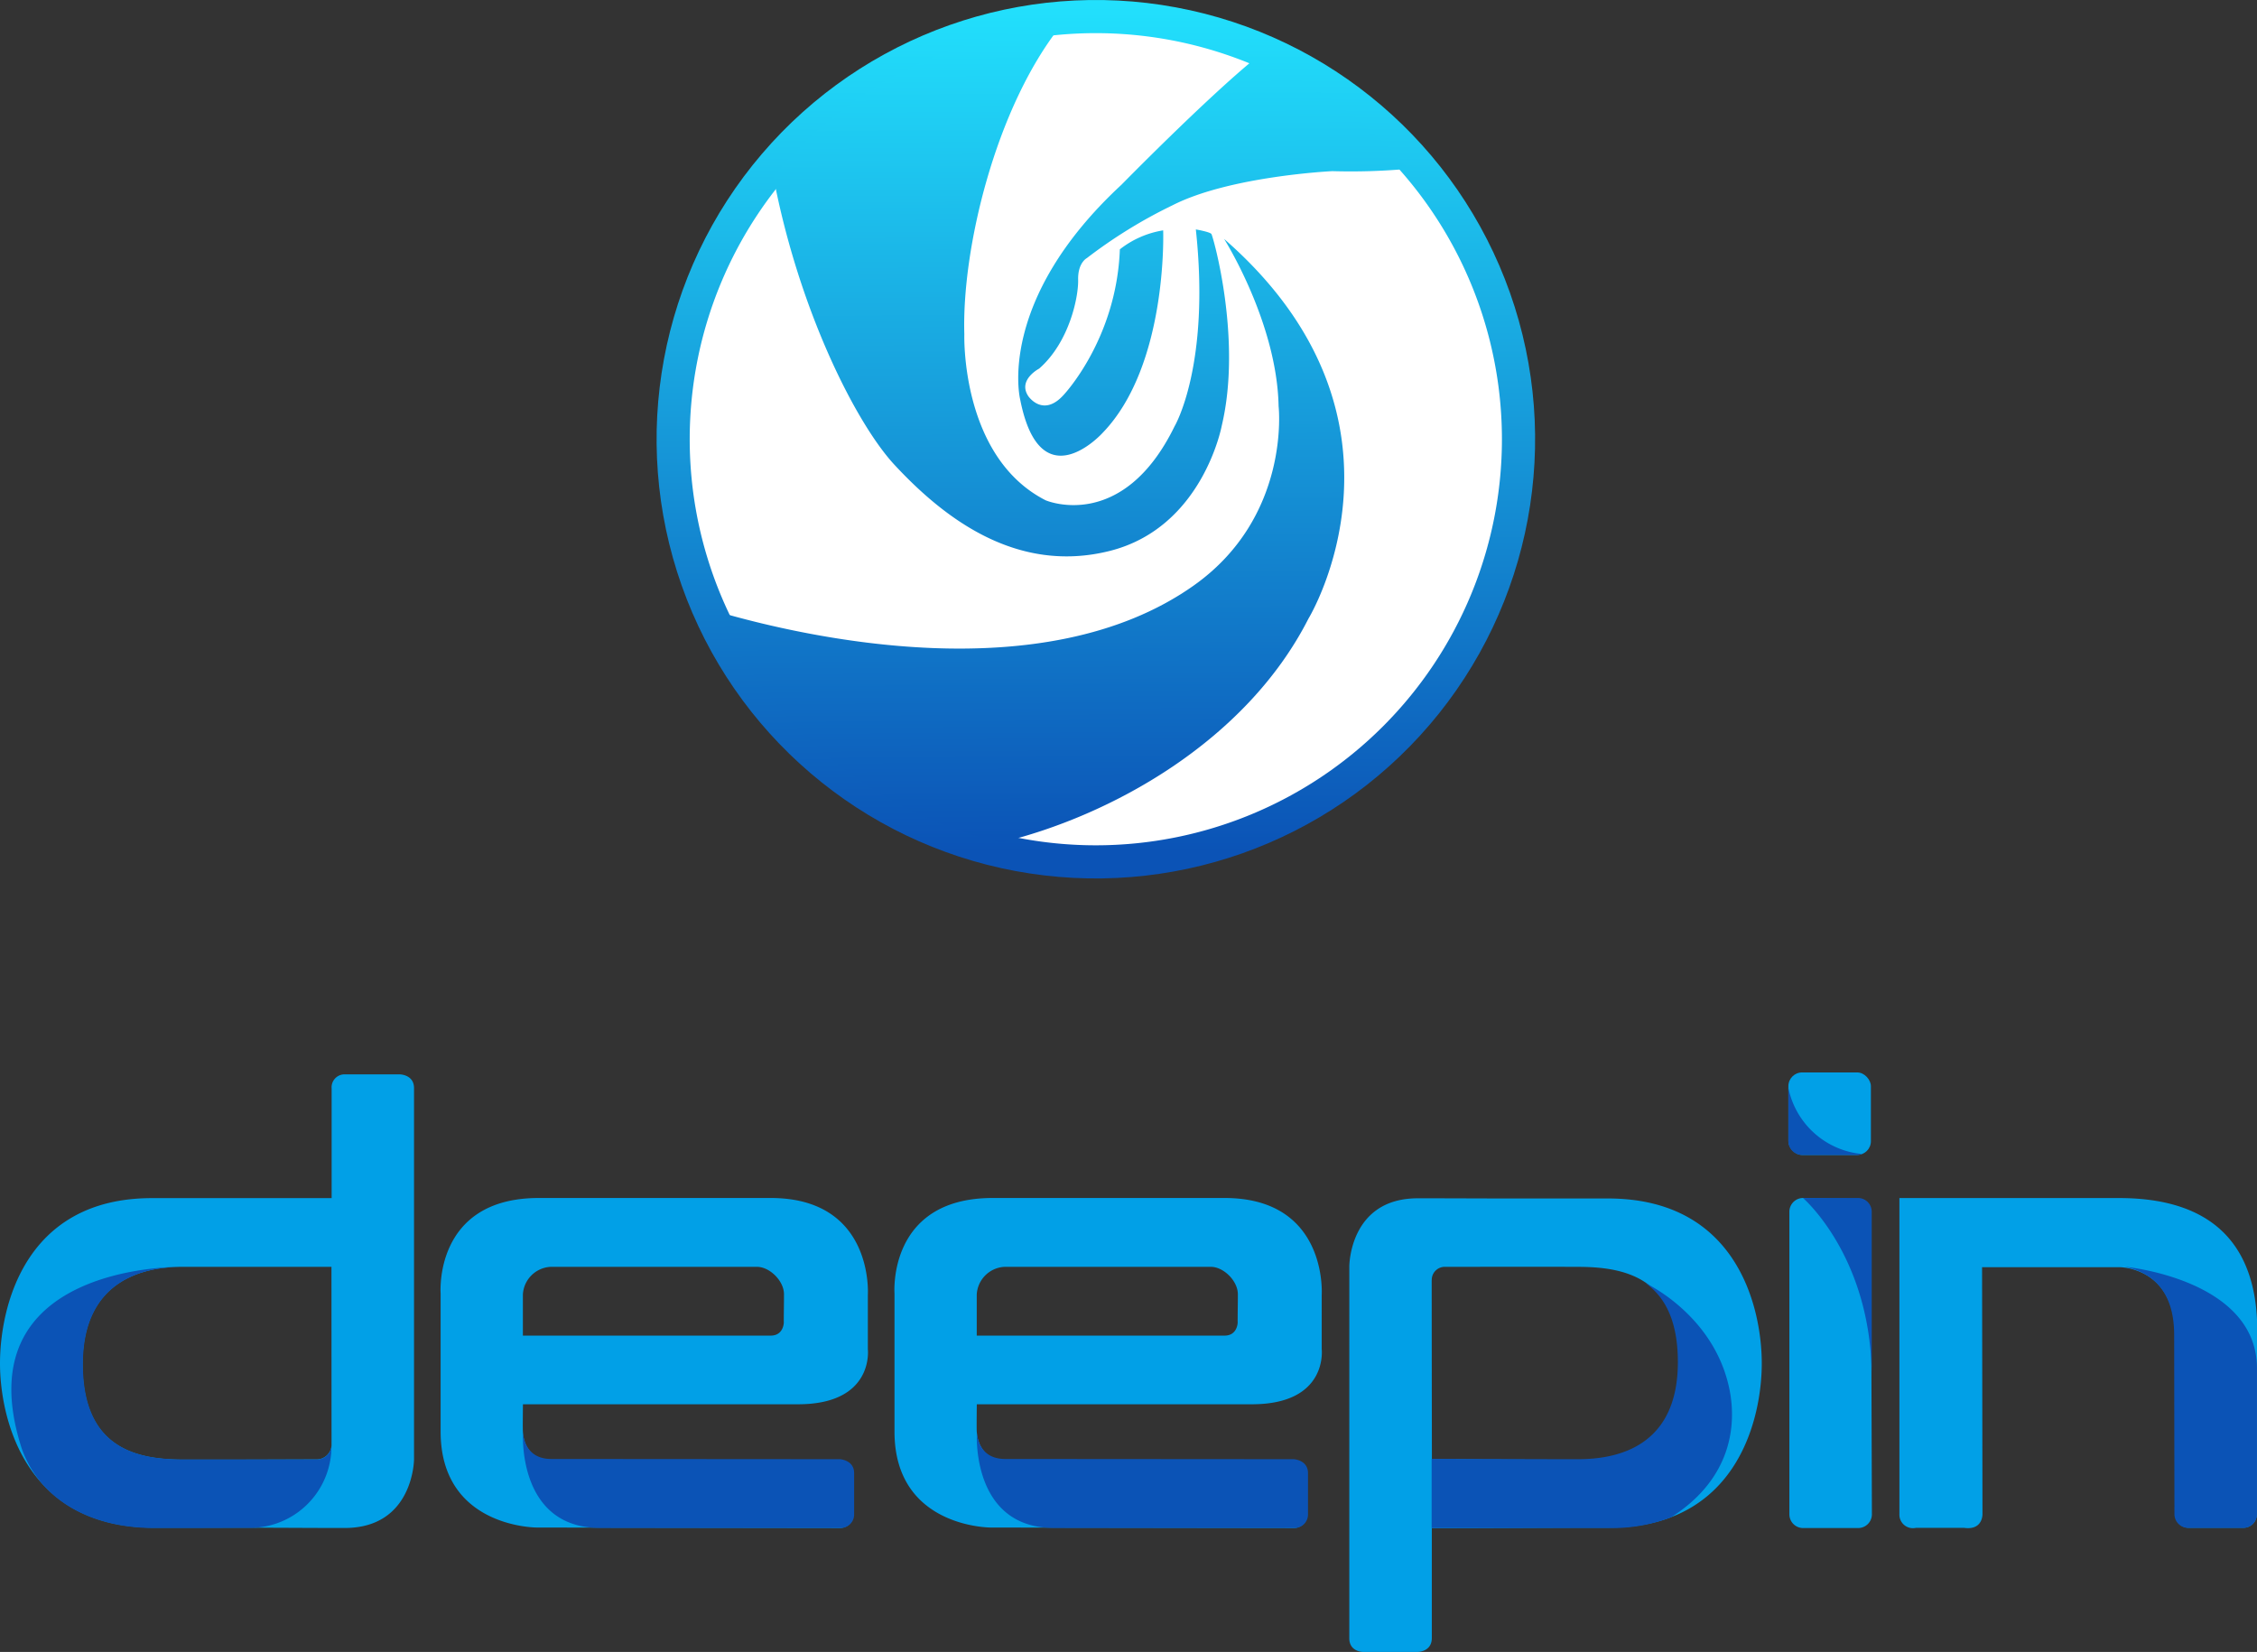 <svg viewBox="0 0 656.41 480.47" xmlns:xlink="http://www.w3.org/1999/xlink" xmlns="http://www.w3.org/2000/svg"><rect x="0" y="0" width="656.41" height="480.47" fill="#333333" stroke="none"/><defs><style>.cls-1{fill:url(#linear-gradient);}.cls-2{fill:#fff;}.cls-3{fill:url(#linear-gradient-2);}.cls-4,.cls-5{fill:#01a0e7;}.cls-4,.cls-6{fill-rule:evenodd;}.cls-6,.cls-7{fill:#0b53b6;}</style><linearGradient gradientUnits="userSpaceOnUse" gradientTransform="translate(386.12 -208.92) rotate(79.48)" y2="255.5" x2="318.7" x1="318.7" id="linear-gradient"><stop stop-color="#22e1fd" offset="0"></stop><stop stop-color="#0b53b6" offset="0.97"></stop></linearGradient><linearGradient xlink:href="#linear-gradient" gradientTransform="matrix(1, 0, 0, 1, 0, 0)" y2="254.54" x2="309.73" y1="0.35" x1="308.51" id="linear-gradient-2"></linearGradient></defs><g data-name="图层 2" id="图层_2"><g data-name="图层 1" id="图层_1-2"><circle transform="translate(134.92 417.77) rotate(-79.48)" r="127.75" cy="127.75" cx="318.7" class="cls-1"></circle><path d="M436.81,127.75A118.11,118.11,0,1,1,318.7,9.64,118.11,118.11,0,0,1,436.81,127.75Z" class="cls-2"></path><path d="M208.66,177.9c25.34,7.38,94.68,23.35,138.46-7.56,28.4-20.05,24.74-52.17,24.74-52.17C371.39,93.75,356,69.48,356,69.48c60,52.32,24.55,110.44,24.55,110.44-18.27,35.94-57.87,57.55-89.45,65.12A120.66,120.66,0,0,1,208.66,177.9ZM224.93,51.41c7.43,39,24.11,71.83,35.21,83.78,14.34,15.44,35.45,31.84,62.56,25.06s32.62-36.41,32.62-36.41c6-25.21-2.54-55.15-3-55.78s-4.53-1.33-4.53-1.33c4.26,39.7-6.19,57.27-6.19,57.27-15.2,31.13-37.5,21.51-37.5,21.51-24.81-12.65-23.64-48.29-23.64-48.29-.76-24.78,9.06-65.75,27.93-89.6A120.23,120.23,0,0,0,224.93,51.41Zm140.36-34.6c-14.48,11.78-39.13,36.92-39.13,36.92-36.56,33.87-29.47,62.4-29.47,62.4,5.83,29.93,24,9.76,24,9.76C339.71,106.2,338.29,67,338.29,67a27.43,27.43,0,0,0-12.6,5.52c-.95,26.15-16.39,42.39-16.39,42.39-6,6.61-10.24.31-10.24.31-3.15-4.73,3.15-8,3.15-8,8.82-7.72,11.47-20.89,11.35-25.84s2.52-6.3,2.52-6.3A143,143,0,0,1,341,59.71c16.7-8.51,46.48-9.93,46.48-9.93a185.21,185.21,0,0,0,22-.67A120.67,120.67,0,0,0,365.29,16.81Z" class="cls-3"></path><path d="M244,444.41a3.86,3.86,0,0,0,4.15-4.06c0-1.39,0-10.48,0-11.88,0-4-4.12-3.64-4.12-3.64l-83.74-.13c-8.06,0-8.2-8.14-8.2-8.14-.1-.5,0-8.12,0-8.12h80c22.22,0,20.31-16,20.31-16V376.56s1.83-28.12-28.28-28.12H156.71c-30.64,0-28.56,27.76-28.56,27.76v40.19c0,28,28,27.9,28,27.9m67.95-55.82H152.07s0-10.35,0-11.93a8.52,8.52,0,0,1,8-8.07c3.89,0,56.11,0,60.13,0,3.62,0,7.83,4.07,7.81,8,0,3.12-.06,5-.06,8C228,384.47,228,388.47,224.14,388.47Z" class="cls-4"></path><path d="M116.19,312.48h-16a3.77,3.77,0,0,0-3.74,4.1c0,.33,0,31.9,0,31.9H44.24C6.6,348.46,0,381.06,0,396.53s6.87,47.84,44.94,47.8,39.2.09,55.31.09c20,0,20.16-19.88,20.16-19.88V316.48C120.41,312.48,116.19,312.48,116.19,312.48Zm-19.77,108a4.38,4.38,0,0,1-4.43,4c-4.36,0-25.67.11-38.76.07S24,421.6,24,396.82s18-28.36,29.14-28.36H96.4S96.42,417,96.42,420.51Z" class="cls-4"></path><rect rx="4" height="24" width="24" y="311.92" x="520.12" class="cls-5"></rect><path d="M544.41,440.44a4,4,0,0,1-4,4h-16a4,4,0,0,1-4-4v-88a4,4,0,0,1,4-4l16.08.3a3.52,3.52,0,0,1,3.63,3.79Z" class="cls-4"></path><path d="M616.41,348.46c-29.39,0-64,0-64,0v91.92a3.93,3.93,0,0,0,4.8,4l14,0c5.51.79,5.36-4,5.36-4l-.12-71.81,40,0c.67,0,16.16.3,16.16,20l.17,51.78a3.74,3.74,0,0,0,3.72,4h16a3.85,3.85,0,0,0,3.82-4s.17-47.33.17-53.56C656.41,364.45,645.79,348.5,616.41,348.46Z" class="cls-4"></path><path d="M96.4,420.68a4.28,4.28,0,0,1-4.41,3.8c-4.36,0-25.65,0-38.74,0s-29.14-2.92-29.14-27.7c0-25.71,19.61-28.33,28.94-28.33,0,0-64.34-1.32-46.68,53C11.61,436,26,444.46,44.9,444.44c23.2,0,20.57-.07,28.06-.05A23.7,23.7,0,0,0,96.4,420.68Z" class="cls-6"></path><path d="M396.4,480.47h15.93s4.09,0,4.09-4.07c0-.33,0-31.93,0-31.93,16.84,0,34.13-.15,51.66-.15,37.64,0,44.34-32.43,44.3-47.91s-6.77-47.87-44.83-47.83-39.09-.05-55.2-.05c-20,0-19.93,19.88-19.93,19.88V476.47C392.41,480.47,396.4,480.47,396.4,480.47Zm20-108.1a3.79,3.79,0,0,1,4-3.9c4.36,0,25.65-.05,38.73,0s29.13,2.92,29.14,27.7-17.89,28.46-29,28.46-42.83-.28-42.83-.28S416.38,375.92,416.38,372.37Z" class="cls-4"></path><path d="M244.24,424.41l-83.9-.06c-8.24,0-8.23-7.8-8.23-7.8s-1.86,27.86,22.4,27.86h69.67a3.92,3.92,0,0,0,4.23-4V428.48C248.41,424.6,244.24,424.41,244.24,424.41Z" class="cls-6"></path><path d="M376,444.41a3.86,3.86,0,0,0,4.15-4.06c0-1.39,0-10.48,0-11.88,0-4-4.21-3.71-4.21-3.71l-83.56-.06c-8.06,0-8.29-8.14-8.29-8.14-.1-.5,0-8.12,0-8.12h80c22.22,0,20.31-16,20.31-16V376.56s1.83-28.12-28.28-28.12H288.71c-30.64,0-28.56,27.76-28.56,27.76v40.19c0,28,28,27.9,28,27.9m67.95-55.82H284.07s0-10.35,0-11.93a8.52,8.52,0,0,1,8-8.07c3.89,0,56.11,0,60.13,0,3.62,0,7.83,4.07,7.81,8,0,3.12-.06,5-.06,8C360,384.47,360,388.47,356.14,388.47Z" class="cls-4"></path><path d="M376.24,424.41l-83.9-.06c-8.24,0-8.23-7.8-8.23-7.8s-1.86,27.86,22.4,27.86h69.67a3.92,3.92,0,0,0,4.23-4V428.48C380.41,424.6,376.24,424.41,376.24,424.41Z" class="cls-6"></path><path d="M540.36,348.44h-16s20,17.14,20,52.31V352.44A4,4,0,0,0,540.36,348.44Z" class="cls-6"></path><path d="M524.12,335.92h16a4,4,0,0,0,1.38-.28,24.13,24.13,0,0,1-21.38-19.22v15.5A4,4,0,0,0,524.12,335.92Z" class="cls-6"></path><path d="M618,368.44h0c4.12,1,14.32,3.71,14.32,19.84l.08,52.12a4,4,0,0,0,4,4h16a4,4,0,0,0,4-4V398C656.41,372,618,368.44,618,368.44Z" class="cls-7"></path><path d="M503.12,404.81c-4.09-22.17-24.56-31.6-24.56-31.6,5.51,3.86,9.41,10.73,9.42,22.94,0,24.79-17.83,28.26-29,28.26-1.31,0-2.92,0-4.72,0l-37.89-.1v20.13c17.1,0,52.87,0,53.69,0A48.38,48.38,0,0,0,486,441.32C504.05,429.8,504.81,414,503.12,404.81Z" class="cls-6"></path></g></g></svg>